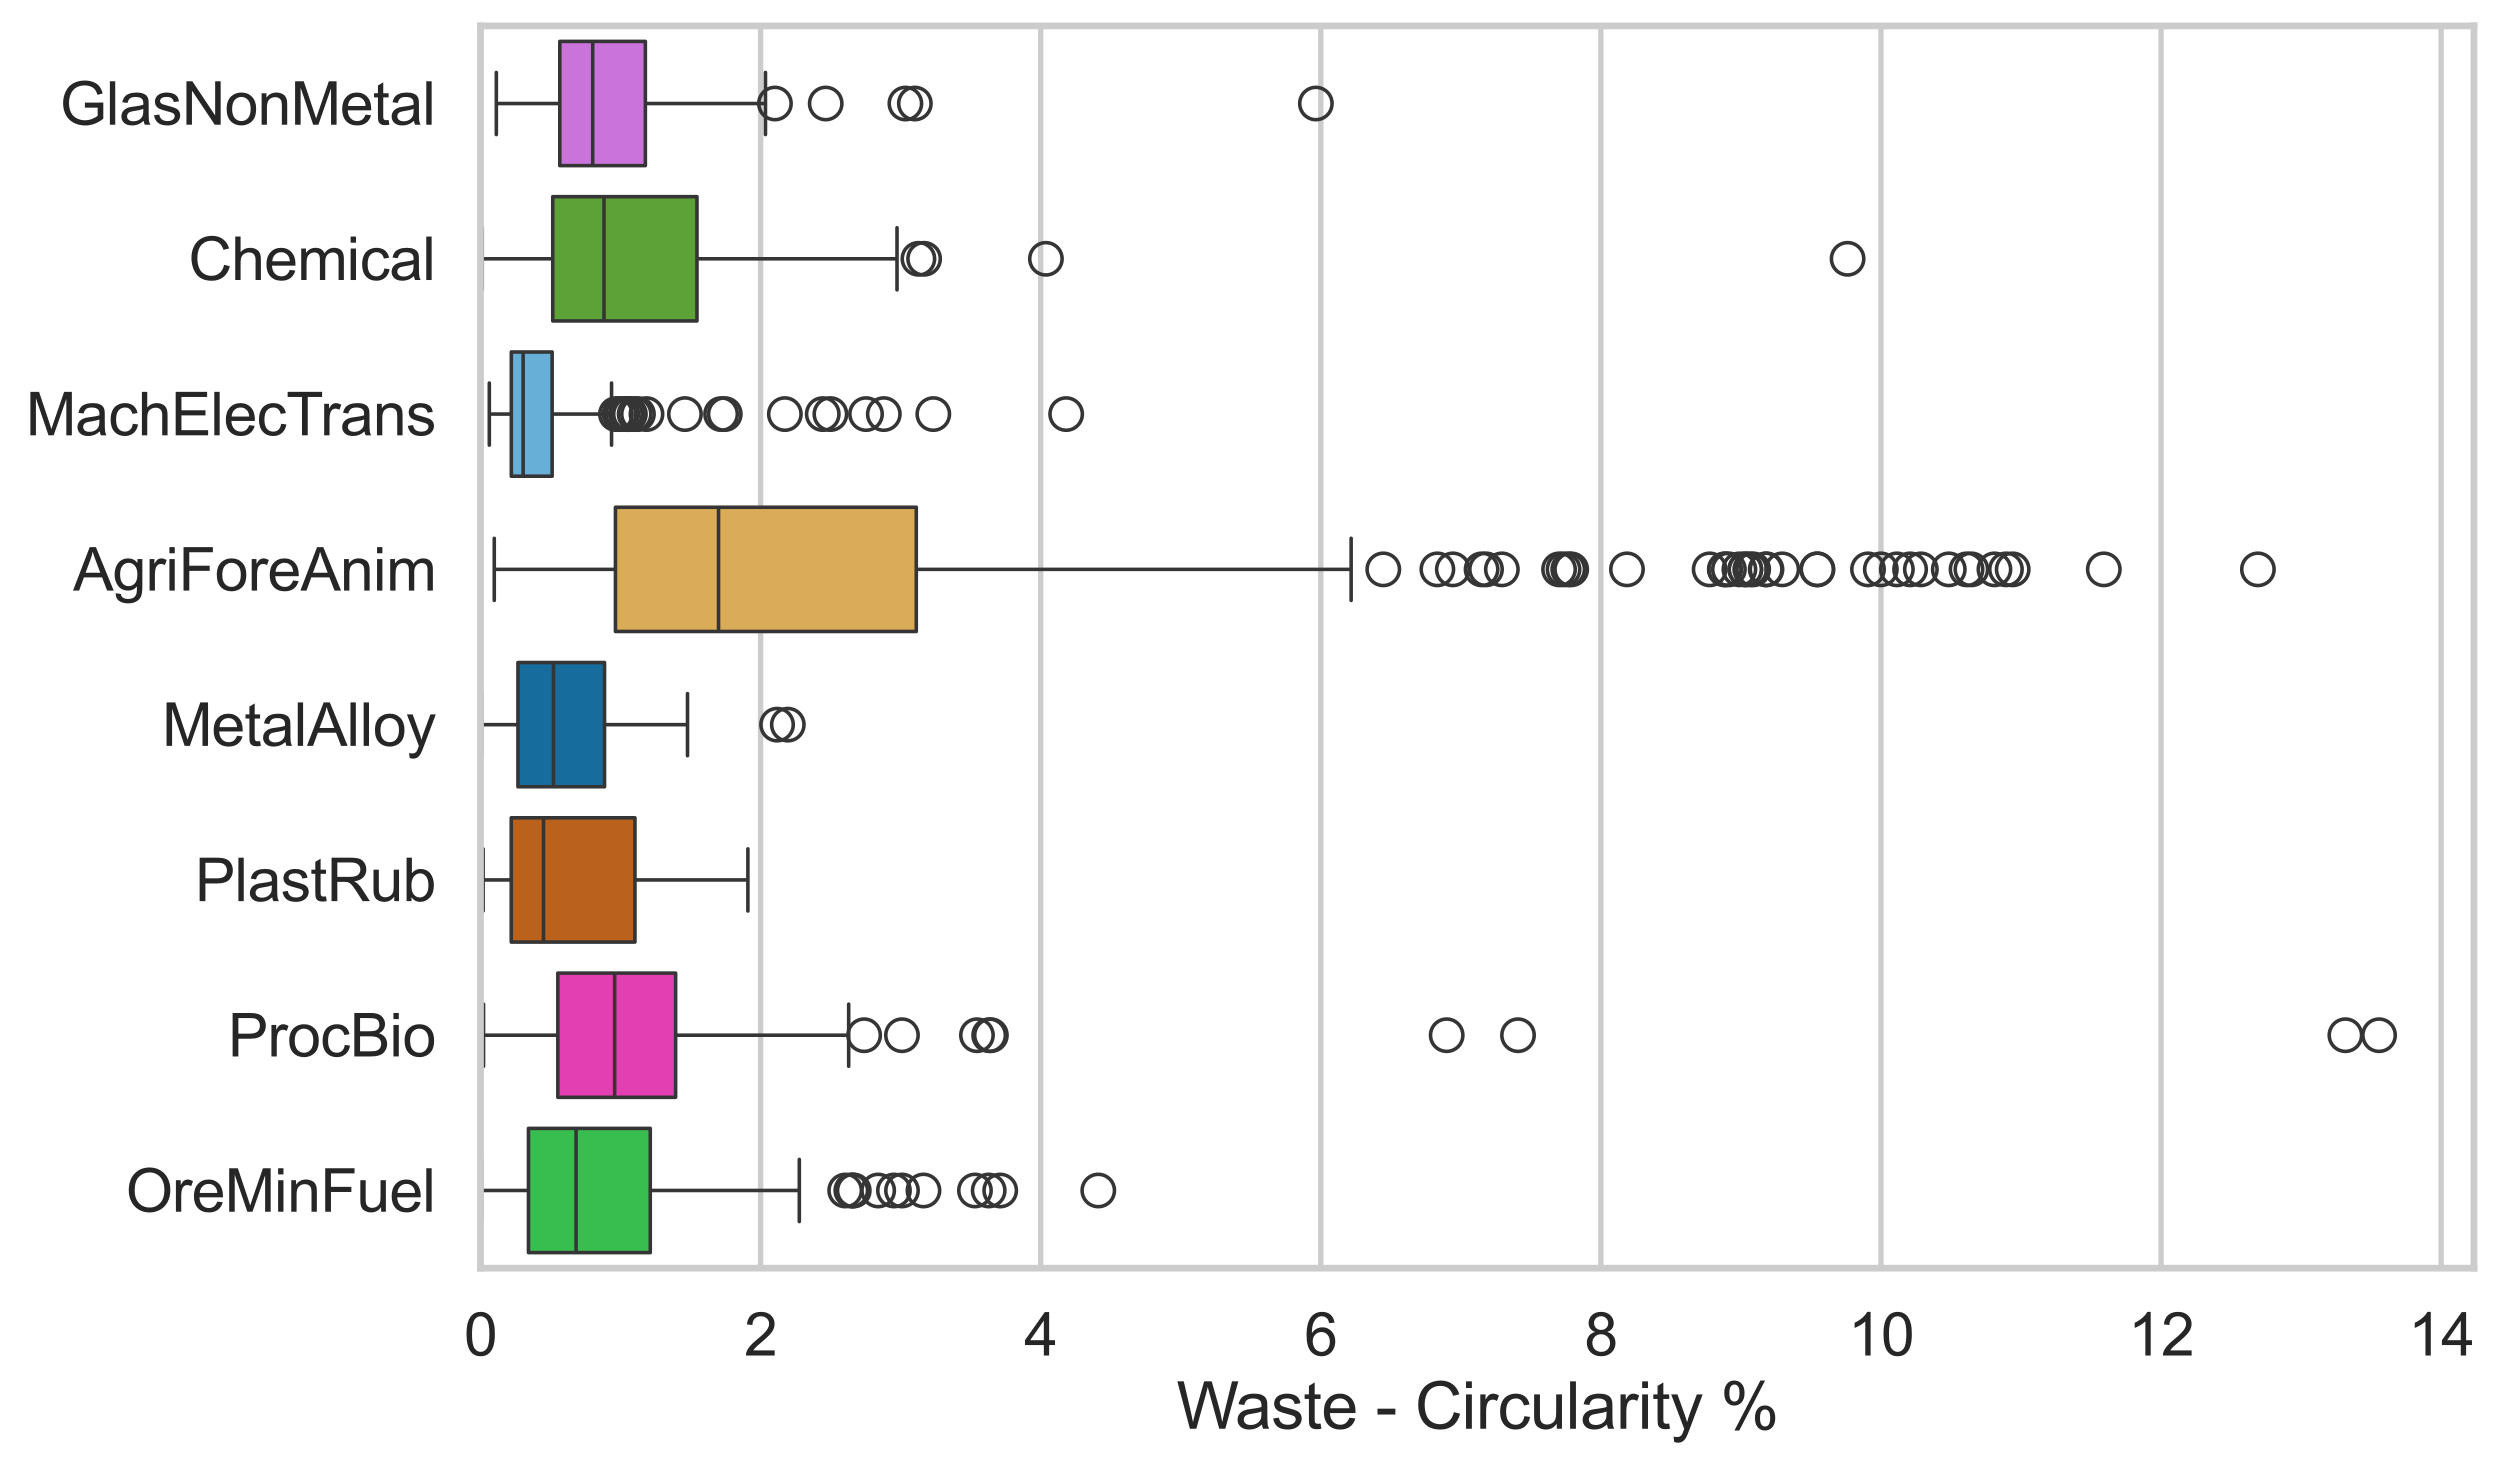 <?xml version="1.0" encoding="utf-8" standalone="no"?>
<!DOCTYPE svg PUBLIC "-//W3C//DTD SVG 1.1//EN"
  "http://www.w3.org/Graphics/SVG/1.1/DTD/svg11.dtd">
<svg xmlns:xlink="http://www.w3.org/1999/xlink" width="695.625pt" height="408.542pt" viewBox="0 0 695.625 408.542" xmlns="http://www.w3.org/2000/svg" version="1.1">
 <defs>
  <style type="text/css">*{stroke-linejoin: round; stroke-linecap: butt}</style>
 </defs>
 <g id="figure_1">
  <g id="patch_1">
   <path d="M 0 408.542 
L 695.625 408.542 
L 695.625 0 
L 0 0 
z
" style="fill: #ffffff"/>
  </g>
  <g id="axes_1">
   <g id="patch_2">
    <path d="M 133.697 352.86 
L 688.377 352.86 
L 688.377 7.2 
L 133.697 7.2 
z
" style="fill: #ffffff"/>
   </g>
   <g id="matplotlib.axis_1">
    <g id="xtick_1">
     <g id="line2d_1">
      <path d="M 133.697 352.86 
L 133.697 7.2 
" clip-path="url(#p5c2ab4daed)" style="fill: none; stroke: #cccccc; stroke-width: 1.5; stroke-linecap: round"/>
     </g>
     <g id="text_1">
      <!-- 0 -->
      <g style="fill: #262626" transform="translate(129.109 377.17) scale(0.165 -0.165)">
       <defs>
        <path id="ArialMT-30" d="M 266 2259 
Q 266 3072 433 3567 
Q 600 4063 929 4331 
Q 1259 4600 1759 4600 
Q 2128 4600 2406 4451 
Q 2684 4303 2865 4023 
Q 3047 3744 3150 3342 
Q 3253 2941 3253 2259 
Q 3253 1453 3087 958 
Q 2922 463 2592 192 
Q 2263 -78 1759 -78 
Q 1097 -78 719 397 
Q 266 969 266 2259 
z
M 844 2259 
Q 844 1131 1108 757 
Q 1372 384 1759 384 
Q 2147 384 2411 759 
Q 2675 1134 2675 2259 
Q 2675 3391 2411 3762 
Q 2147 4134 1753 4134 
Q 1366 4134 1134 3806 
Q 844 3388 844 2259 
z
" transform="scale(0.016)"/>
       </defs>
       <use xlink:href="#ArialMT-30"/>
      </g>
     </g>
    </g>
    <g id="xtick_2">
     <g id="line2d_2">
      <path d="M 211.633 352.86 
L 211.633 7.2 
" clip-path="url(#p5c2ab4daed)" style="fill: none; stroke: #cccccc; stroke-width: 1.5; stroke-linecap: round"/>
     </g>
     <g id="text_2">
      <!-- 2 -->
      <g style="fill: #262626" transform="translate(207.045 377.17) scale(0.165 -0.165)">
       <defs>
        <path id="ArialMT-32" d="M 3222 541 
L 3222 0 
L 194 0 
Q 188 203 259 391 
Q 375 700 629 1000 
Q 884 1300 1366 1694 
Q 2113 2306 2375 2664 
Q 2638 3022 2638 3341 
Q 2638 3675 2398 3904 
Q 2159 4134 1775 4134 
Q 1369 4134 1125 3890 
Q 881 3647 878 3216 
L 300 3275 
Q 359 3922 746 4261 
Q 1134 4600 1788 4600 
Q 2447 4600 2831 4234 
Q 3216 3869 3216 3328 
Q 3216 3053 3103 2787 
Q 2991 2522 2730 2228 
Q 2469 1934 1863 1422 
Q 1356 997 1212 845 
Q 1069 694 975 541 
L 3222 541 
z
" transform="scale(0.016)"/>
       </defs>
       <use xlink:href="#ArialMT-32"/>
      </g>
     </g>
    </g>
    <g id="xtick_3">
     <g id="line2d_3">
      <path d="M 289.569 352.86 
L 289.569 7.2 
" clip-path="url(#p5c2ab4daed)" style="fill: none; stroke: #cccccc; stroke-width: 1.5; stroke-linecap: round"/>
     </g>
     <g id="text_3">
      <!-- 4 -->
      <g style="fill: #262626" transform="translate(284.981 377.17) scale(0.165 -0.165)">
       <defs>
        <path id="ArialMT-34" d="M 2069 0 
L 2069 1097 
L 81 1097 
L 81 1613 
L 2172 4581 
L 2631 4581 
L 2631 1613 
L 3250 1613 
L 3250 1097 
L 2631 1097 
L 2631 0 
L 2069 0 
z
M 2069 1613 
L 2069 3678 
L 634 1613 
L 2069 1613 
z
" transform="scale(0.016)"/>
       </defs>
       <use xlink:href="#ArialMT-34"/>
      </g>
     </g>
    </g>
    <g id="xtick_4">
     <g id="line2d_4">
      <path d="M 367.505 352.86 
L 367.505 7.2 
" clip-path="url(#p5c2ab4daed)" style="fill: none; stroke: #cccccc; stroke-width: 1.5; stroke-linecap: round"/>
     </g>
     <g id="text_4">
      <!-- 6 -->
      <g style="fill: #262626" transform="translate(362.917 377.17) scale(0.165 -0.165)">
       <defs>
        <path id="ArialMT-36" d="M 3184 3459 
L 2625 3416 
Q 2550 3747 2413 3897 
Q 2184 4138 1850 4138 
Q 1581 4138 1378 3988 
Q 1113 3794 959 3422 
Q 806 3050 800 2363 
Q 1003 2672 1297 2822 
Q 1591 2972 1913 2972 
Q 2475 2972 2870 2558 
Q 3266 2144 3266 1488 
Q 3266 1056 3080 686 
Q 2894 316 2569 119 
Q 2244 -78 1831 -78 
Q 1128 -78 684 439 
Q 241 956 241 2144 
Q 241 3472 731 4075 
Q 1159 4600 1884 4600 
Q 2425 4600 2770 4297 
Q 3116 3994 3184 3459 
z
M 888 1484 
Q 888 1194 1011 928 
Q 1134 663 1356 523 
Q 1578 384 1822 384 
Q 2178 384 2434 671 
Q 2691 959 2691 1453 
Q 2691 1928 2437 2201 
Q 2184 2475 1800 2475 
Q 1419 2475 1153 2201 
Q 888 1928 888 1484 
z
" transform="scale(0.016)"/>
       </defs>
       <use xlink:href="#ArialMT-36"/>
      </g>
     </g>
    </g>
    <g id="xtick_5">
     <g id="line2d_5">
      <path d="M 445.441 352.86 
L 445.441 7.2 
" clip-path="url(#p5c2ab4daed)" style="fill: none; stroke: #cccccc; stroke-width: 1.5; stroke-linecap: round"/>
     </g>
     <g id="text_5">
      <!-- 8 -->
      <g style="fill: #262626" transform="translate(440.854 377.17) scale(0.165 -0.165)">
       <defs>
        <path id="ArialMT-38" d="M 1131 2484 
Q 781 2613 612 2850 
Q 444 3088 444 3419 
Q 444 3919 803 4259 
Q 1163 4600 1759 4600 
Q 2359 4600 2725 4251 
Q 3091 3903 3091 3403 
Q 3091 3084 2923 2848 
Q 2756 2613 2416 2484 
Q 2838 2347 3058 2040 
Q 3278 1734 3278 1309 
Q 3278 722 2862 322 
Q 2447 -78 1769 -78 
Q 1091 -78 675 323 
Q 259 725 259 1325 
Q 259 1772 486 2073 
Q 713 2375 1131 2484 
z
M 1019 3438 
Q 1019 3113 1228 2906 
Q 1438 2700 1772 2700 
Q 2097 2700 2305 2904 
Q 2513 3109 2513 3406 
Q 2513 3716 2298 3927 
Q 2084 4138 1766 4138 
Q 1444 4138 1231 3931 
Q 1019 3725 1019 3438 
z
M 838 1322 
Q 838 1081 952 856 
Q 1066 631 1291 507 
Q 1516 384 1775 384 
Q 2178 384 2440 643 
Q 2703 903 2703 1303 
Q 2703 1709 2433 1975 
Q 2163 2241 1756 2241 
Q 1359 2241 1098 1978 
Q 838 1716 838 1322 
z
" transform="scale(0.016)"/>
       </defs>
       <use xlink:href="#ArialMT-38"/>
      </g>
     </g>
    </g>
    <g id="xtick_6">
     <g id="line2d_6">
      <path d="M 523.377 352.86 
L 523.377 7.2 
" clip-path="url(#p5c2ab4daed)" style="fill: none; stroke: #cccccc; stroke-width: 1.5; stroke-linecap: round"/>
     </g>
     <g id="text_6">
      <!-- 10 -->
      <g style="fill: #262626" transform="translate(514.202 377.17) scale(0.165 -0.165)">
       <defs>
        <path id="ArialMT-31" d="M 2384 0 
L 1822 0 
L 1822 3584 
Q 1619 3391 1289 3197 
Q 959 3003 697 2906 
L 697 3450 
Q 1169 3672 1522 3987 
Q 1875 4303 2022 4600 
L 2384 4600 
L 2384 0 
z
" transform="scale(0.016)"/>
       </defs>
       <use xlink:href="#ArialMT-31"/>
       <use xlink:href="#ArialMT-30" transform="translate(55.615 0)"/>
      </g>
     </g>
    </g>
    <g id="xtick_7">
     <g id="line2d_7">
      <path d="M 601.313 352.86 
L 601.313 7.2 
" clip-path="url(#p5c2ab4daed)" style="fill: none; stroke: #cccccc; stroke-width: 1.5; stroke-linecap: round"/>
     </g>
     <g id="text_7">
      <!-- 12 -->
      <g style="fill: #262626" transform="translate(592.138 377.17) scale(0.165 -0.165)">
       <use xlink:href="#ArialMT-31"/>
       <use xlink:href="#ArialMT-32" transform="translate(55.615 0)"/>
      </g>
     </g>
    </g>
    <g id="xtick_8">
     <g id="line2d_8">
      <path d="M 679.25 352.86 
L 679.25 7.2 
" clip-path="url(#p5c2ab4daed)" style="fill: none; stroke: #cccccc; stroke-width: 1.5; stroke-linecap: round"/>
     </g>
     <g id="text_8">
      <!-- 14 -->
      <g style="fill: #262626" transform="translate(670.074 377.17) scale(0.165 -0.165)">
       <use xlink:href="#ArialMT-31"/>
       <use xlink:href="#ArialMT-34" transform="translate(55.615 0)"/>
      </g>
     </g>
    </g>
    <g id="text_9">
     <!-- Waste - Circularity % -->
     <g style="fill: #262626" transform="translate(327.366 397.553) scale(0.18 -0.18)">
      <defs>
       <path id="ArialMT-57" d="M 1294 0 
L 78 4581 
L 700 4581 
L 1397 1578 
Q 1509 1106 1591 641 
Q 1766 1375 1797 1488 
L 2669 4581 
L 3400 4581 
L 4056 2263 
Q 4303 1400 4413 641 
Q 4500 1075 4641 1638 
L 5359 4581 
L 5969 4581 
L 4713 0 
L 4128 0 
L 3163 3491 
Q 3041 3928 3019 4028 
Q 2947 3713 2884 3491 
L 1913 0 
L 1294 0 
z
" transform="scale(0.016)"/>
       <path id="ArialMT-61" d="M 2588 409 
Q 2275 144 1986 34 
Q 1697 -75 1366 -75 
Q 819 -75 525 192 
Q 231 459 231 875 
Q 231 1119 342 1320 
Q 453 1522 633 1644 
Q 813 1766 1038 1828 
Q 1203 1872 1538 1913 
Q 2219 1994 2541 2106 
Q 2544 2222 2544 2253 
Q 2544 2597 2384 2738 
Q 2169 2928 1744 2928 
Q 1347 2928 1158 2789 
Q 969 2650 878 2297 
L 328 2372 
Q 403 2725 575 2942 
Q 747 3159 1072 3276 
Q 1397 3394 1825 3394 
Q 2250 3394 2515 3294 
Q 2781 3194 2906 3042 
Q 3031 2891 3081 2659 
Q 3109 2516 3109 2141 
L 3109 1391 
Q 3109 606 3145 398 
Q 3181 191 3288 0 
L 2700 0 
Q 2613 175 2588 409 
z
M 2541 1666 
Q 2234 1541 1622 1453 
Q 1275 1403 1131 1340 
Q 988 1278 909 1158 
Q 831 1038 831 891 
Q 831 666 1001 516 
Q 1172 366 1500 366 
Q 1825 366 2078 508 
Q 2331 650 2450 897 
Q 2541 1088 2541 1459 
L 2541 1666 
z
" transform="scale(0.016)"/>
       <path id="ArialMT-73" d="M 197 991 
L 753 1078 
Q 800 744 1014 566 
Q 1228 388 1613 388 
Q 2000 388 2187 545 
Q 2375 703 2375 916 
Q 2375 1106 2209 1216 
Q 2094 1291 1634 1406 
Q 1016 1563 777 1677 
Q 538 1791 414 1992 
Q 291 2194 291 2438 
Q 291 2659 392 2848 
Q 494 3038 669 3163 
Q 800 3259 1026 3326 
Q 1253 3394 1513 3394 
Q 1903 3394 2198 3281 
Q 2494 3169 2634 2976 
Q 2775 2784 2828 2463 
L 2278 2388 
Q 2241 2644 2061 2787 
Q 1881 2931 1553 2931 
Q 1166 2931 1000 2803 
Q 834 2675 834 2503 
Q 834 2394 903 2306 
Q 972 2216 1119 2156 
Q 1203 2125 1616 2013 
Q 2213 1853 2448 1751 
Q 2684 1650 2818 1456 
Q 2953 1263 2953 975 
Q 2953 694 2789 445 
Q 2625 197 2315 61 
Q 2006 -75 1616 -75 
Q 969 -75 630 194 
Q 291 463 197 991 
z
" transform="scale(0.016)"/>
       <path id="ArialMT-74" d="M 1650 503 
L 1731 6 
Q 1494 -44 1306 -44 
Q 1000 -44 831 53 
Q 663 150 594 308 
Q 525 466 525 972 
L 525 2881 
L 113 2881 
L 113 3319 
L 525 3319 
L 525 4141 
L 1084 4478 
L 1084 3319 
L 1650 3319 
L 1650 2881 
L 1084 2881 
L 1084 941 
Q 1084 700 1114 631 
Q 1144 563 1211 522 
Q 1278 481 1403 481 
Q 1497 481 1650 503 
z
" transform="scale(0.016)"/>
       <path id="ArialMT-65" d="M 2694 1069 
L 3275 997 
Q 3138 488 2766 206 
Q 2394 -75 1816 -75 
Q 1088 -75 661 373 
Q 234 822 234 1631 
Q 234 2469 665 2931 
Q 1097 3394 1784 3394 
Q 2450 3394 2872 2941 
Q 3294 2488 3294 1666 
Q 3294 1616 3291 1516 
L 816 1516 
Q 847 969 1125 678 
Q 1403 388 1819 388 
Q 2128 388 2347 550 
Q 2566 713 2694 1069 
z
M 847 1978 
L 2700 1978 
Q 2663 2397 2488 2606 
Q 2219 2931 1791 2931 
Q 1403 2931 1139 2672 
Q 875 2413 847 1978 
z
" transform="scale(0.016)"/>
       <path id="ArialMT-20" transform="scale(0.016)"/>
       <path id="ArialMT-2d" d="M 203 1375 
L 203 1941 
L 1931 1941 
L 1931 1375 
L 203 1375 
z
" transform="scale(0.016)"/>
       <path id="ArialMT-43" d="M 3763 1606 
L 4369 1453 
Q 4178 706 3683 314 
Q 3188 -78 2472 -78 
Q 1731 -78 1267 223 
Q 803 525 561 1097 
Q 319 1669 319 2325 
Q 319 3041 592 3573 
Q 866 4106 1370 4382 
Q 1875 4659 2481 4659 
Q 3169 4659 3637 4309 
Q 4106 3959 4291 3325 
L 3694 3184 
Q 3534 3684 3231 3912 
Q 2928 4141 2469 4141 
Q 1941 4141 1586 3887 
Q 1231 3634 1087 3207 
Q 944 2781 944 2328 
Q 944 1744 1114 1308 
Q 1284 872 1643 656 
Q 2003 441 2422 441 
Q 2931 441 3284 734 
Q 3638 1028 3763 1606 
z
" transform="scale(0.016)"/>
       <path id="ArialMT-69" d="M 425 3934 
L 425 4581 
L 988 4581 
L 988 3934 
L 425 3934 
z
M 425 0 
L 425 3319 
L 988 3319 
L 988 0 
L 425 0 
z
" transform="scale(0.016)"/>
       <path id="ArialMT-72" d="M 416 0 
L 416 3319 
L 922 3319 
L 922 2816 
Q 1116 3169 1280 3281 
Q 1444 3394 1641 3394 
Q 1925 3394 2219 3213 
L 2025 2691 
Q 1819 2813 1613 2813 
Q 1428 2813 1281 2702 
Q 1134 2591 1072 2394 
Q 978 2094 978 1738 
L 978 0 
L 416 0 
z
" transform="scale(0.016)"/>
       <path id="ArialMT-63" d="M 2588 1216 
L 3141 1144 
Q 3050 572 2676 248 
Q 2303 -75 1759 -75 
Q 1078 -75 664 370 
Q 250 816 250 1647 
Q 250 2184 428 2587 
Q 606 2991 970 3192 
Q 1334 3394 1763 3394 
Q 2303 3394 2647 3120 
Q 2991 2847 3088 2344 
L 2541 2259 
Q 2463 2594 2264 2762 
Q 2066 2931 1784 2931 
Q 1359 2931 1093 2626 
Q 828 2322 828 1663 
Q 828 994 1084 691 
Q 1341 388 1753 388 
Q 2084 388 2306 591 
Q 2528 794 2588 1216 
z
" transform="scale(0.016)"/>
       <path id="ArialMT-75" d="M 2597 0 
L 2597 488 
Q 2209 -75 1544 -75 
Q 1250 -75 995 37 
Q 741 150 617 320 
Q 494 491 444 738 
Q 409 903 409 1263 
L 409 3319 
L 972 3319 
L 972 1478 
Q 972 1038 1006 884 
Q 1059 663 1231 536 
Q 1403 409 1656 409 
Q 1909 409 2131 539 
Q 2353 669 2445 892 
Q 2538 1116 2538 1541 
L 2538 3319 
L 3100 3319 
L 3100 0 
L 2597 0 
z
" transform="scale(0.016)"/>
       <path id="ArialMT-6c" d="M 409 0 
L 409 4581 
L 972 4581 
L 972 0 
L 409 0 
z
" transform="scale(0.016)"/>
       <path id="ArialMT-79" d="M 397 -1278 
L 334 -750 
Q 519 -800 656 -800 
Q 844 -800 956 -737 
Q 1069 -675 1141 -563 
Q 1194 -478 1313 -144 
Q 1328 -97 1363 -6 
L 103 3319 
L 709 3319 
L 1400 1397 
Q 1534 1031 1641 628 
Q 1738 1016 1872 1384 
L 2581 3319 
L 3144 3319 
L 1881 -56 
Q 1678 -603 1566 -809 
Q 1416 -1088 1222 -1217 
Q 1028 -1347 759 -1347 
Q 597 -1347 397 -1278 
z
" transform="scale(0.016)"/>
       <path id="ArialMT-25" d="M 372 3481 
Q 372 3972 619 4315 
Q 866 4659 1334 4659 
Q 1766 4659 2048 4351 
Q 2331 4044 2331 3447 
Q 2331 2866 2045 2552 
Q 1759 2238 1341 2238 
Q 925 2238 648 2547 
Q 372 2856 372 3481 
z
M 1350 4272 
Q 1141 4272 1002 4090 
Q 863 3909 863 3425 
Q 863 2984 1003 2804 
Q 1144 2625 1350 2625 
Q 1563 2625 1702 2806 
Q 1841 2988 1841 3469 
Q 1841 3913 1700 4092 
Q 1559 4272 1350 4272 
z
M 1353 -169 
L 3859 4659 
L 4316 4659 
L 1819 -169 
L 1353 -169 
z
M 3334 1075 
Q 3334 1569 3581 1911 
Q 3828 2253 4300 2253 
Q 4731 2253 5014 1945 
Q 5297 1638 5297 1041 
Q 5297 459 5011 145 
Q 4725 -169 4303 -169 
Q 3888 -169 3611 142 
Q 3334 453 3334 1075 
z
M 4316 1866 
Q 4103 1866 3964 1684 
Q 3825 1503 3825 1019 
Q 3825 581 3965 400 
Q 4106 219 4313 219 
Q 4528 219 4667 400 
Q 4806 581 4806 1063 
Q 4806 1506 4665 1686 
Q 4525 1866 4316 1866 
z
" transform="scale(0.016)"/>
      </defs>
      <use xlink:href="#ArialMT-57"/>
      <use xlink:href="#ArialMT-61" transform="translate(90.635 0)"/>
      <use xlink:href="#ArialMT-73" transform="translate(146.25 0)"/>
      <use xlink:href="#ArialMT-74" transform="translate(196.25 0)"/>
      <use xlink:href="#ArialMT-65" transform="translate(224.033 0)"/>
      <use xlink:href="#ArialMT-20" transform="translate(279.648 0)"/>
      <use xlink:href="#ArialMT-2d" transform="translate(307.432 0)"/>
      <use xlink:href="#ArialMT-20" transform="translate(340.732 0)"/>
      <use xlink:href="#ArialMT-43" transform="translate(368.516 0)"/>
      <use xlink:href="#ArialMT-69" transform="translate(440.732 0)"/>
      <use xlink:href="#ArialMT-72" transform="translate(462.949 0)"/>
      <use xlink:href="#ArialMT-63" transform="translate(496.25 0)"/>
      <use xlink:href="#ArialMT-75" transform="translate(546.25 0)"/>
      <use xlink:href="#ArialMT-6c" transform="translate(601.865 0)"/>
      <use xlink:href="#ArialMT-61" transform="translate(624.082 0)"/>
      <use xlink:href="#ArialMT-72" transform="translate(679.697 0)"/>
      <use xlink:href="#ArialMT-69" transform="translate(712.998 0)"/>
      <use xlink:href="#ArialMT-74" transform="translate(735.215 0)"/>
      <use xlink:href="#ArialMT-79" transform="translate(762.998 0)"/>
      <use xlink:href="#ArialMT-20" transform="translate(812.998 0)"/>
      <use xlink:href="#ArialMT-25" transform="translate(840.781 0)"/>
     </g>
    </g>
   </g>
   <g id="matplotlib.axis_2">
    <g id="ytick_1">
     <g id="text_10">
      <!-- GlasNonMetal -->
      <g style="fill: #262626" transform="translate(16.659 34.709) scale(0.165 -0.165)">
       <defs>
        <path id="ArialMT-47" d="M 2638 1797 
L 2638 2334 
L 4578 2338 
L 4578 638 
Q 4131 281 3656 101 
Q 3181 -78 2681 -78 
Q 2006 -78 1454 211 
Q 903 500 622 1047 
Q 341 1594 341 2269 
Q 341 2938 620 3517 
Q 900 4097 1425 4378 
Q 1950 4659 2634 4659 
Q 3131 4659 3532 4498 
Q 3934 4338 4162 4050 
Q 4391 3763 4509 3300 
L 3963 3150 
Q 3859 3500 3706 3700 
Q 3553 3900 3268 4020 
Q 2984 4141 2638 4141 
Q 2222 4141 1919 4014 
Q 1616 3888 1430 3681 
Q 1244 3475 1141 3228 
Q 966 2803 966 2306 
Q 966 1694 1177 1281 
Q 1388 869 1791 669 
Q 2194 469 2647 469 
Q 3041 469 3416 620 
Q 3791 772 3984 944 
L 3984 1797 
L 2638 1797 
z
" transform="scale(0.016)"/>
        <path id="ArialMT-4e" d="M 488 0 
L 488 4581 
L 1109 4581 
L 3516 984 
L 3516 4581 
L 4097 4581 
L 4097 0 
L 3475 0 
L 1069 3600 
L 1069 0 
L 488 0 
z
" transform="scale(0.016)"/>
        <path id="ArialMT-6f" d="M 213 1659 
Q 213 2581 725 3025 
Q 1153 3394 1769 3394 
Q 2453 3394 2887 2945 
Q 3322 2497 3322 1706 
Q 3322 1066 3130 698 
Q 2938 331 2570 128 
Q 2203 -75 1769 -75 
Q 1072 -75 642 372 
Q 213 819 213 1659 
z
M 791 1659 
Q 791 1022 1069 705 
Q 1347 388 1769 388 
Q 2188 388 2466 706 
Q 2744 1025 2744 1678 
Q 2744 2294 2464 2611 
Q 2184 2928 1769 2928 
Q 1347 2928 1069 2612 
Q 791 2297 791 1659 
z
" transform="scale(0.016)"/>
        <path id="ArialMT-6e" d="M 422 0 
L 422 3319 
L 928 3319 
L 928 2847 
Q 1294 3394 1984 3394 
Q 2284 3394 2536 3286 
Q 2788 3178 2913 3003 
Q 3038 2828 3088 2588 
Q 3119 2431 3119 2041 
L 3119 0 
L 2556 0 
L 2556 2019 
Q 2556 2363 2490 2533 
Q 2425 2703 2258 2804 
Q 2091 2906 1866 2906 
Q 1506 2906 1245 2678 
Q 984 2450 984 1813 
L 984 0 
L 422 0 
z
" transform="scale(0.016)"/>
        <path id="ArialMT-4d" d="M 475 0 
L 475 4581 
L 1388 4581 
L 2472 1338 
Q 2622 884 2691 659 
Q 2769 909 2934 1394 
L 4031 4581 
L 4847 4581 
L 4847 0 
L 4263 0 
L 4263 3834 
L 2931 0 
L 2384 0 
L 1059 3900 
L 1059 0 
L 475 0 
z
" transform="scale(0.016)"/>
       </defs>
       <use xlink:href="#ArialMT-47"/>
       <use xlink:href="#ArialMT-6c" transform="translate(77.783 0)"/>
       <use xlink:href="#ArialMT-61" transform="translate(100 0)"/>
       <use xlink:href="#ArialMT-73" transform="translate(155.615 0)"/>
       <use xlink:href="#ArialMT-4e" transform="translate(205.615 0)"/>
       <use xlink:href="#ArialMT-6f" transform="translate(277.832 0)"/>
       <use xlink:href="#ArialMT-6e" transform="translate(333.447 0)"/>
       <use xlink:href="#ArialMT-4d" transform="translate(389.062 0)"/>
       <use xlink:href="#ArialMT-65" transform="translate(472.363 0)"/>
       <use xlink:href="#ArialMT-74" transform="translate(527.979 0)"/>
       <use xlink:href="#ArialMT-61" transform="translate(555.762 0)"/>
       <use xlink:href="#ArialMT-6c" transform="translate(611.377 0)"/>
      </g>
     </g>
    </g>
    <g id="ytick_2">
     <g id="text_11">
      <!-- Chemical -->
      <g style="fill: #262626" transform="translate(52.428 77.916) scale(0.165 -0.165)">
       <defs>
        <path id="ArialMT-68" d="M 422 0 
L 422 4581 
L 984 4581 
L 984 2938 
Q 1378 3394 1978 3394 
Q 2347 3394 2619 3248 
Q 2891 3103 3008 2847 
Q 3125 2591 3125 2103 
L 3125 0 
L 2563 0 
L 2563 2103 
Q 2563 2525 2380 2717 
Q 2197 2909 1863 2909 
Q 1613 2909 1392 2779 
Q 1172 2650 1078 2428 
Q 984 2206 984 1816 
L 984 0 
L 422 0 
z
" transform="scale(0.016)"/>
        <path id="ArialMT-6d" d="M 422 0 
L 422 3319 
L 925 3319 
L 925 2853 
Q 1081 3097 1340 3245 
Q 1600 3394 1931 3394 
Q 2300 3394 2536 3241 
Q 2772 3088 2869 2813 
Q 3263 3394 3894 3394 
Q 4388 3394 4653 3120 
Q 4919 2847 4919 2278 
L 4919 0 
L 4359 0 
L 4359 2091 
Q 4359 2428 4304 2576 
Q 4250 2725 4106 2815 
Q 3963 2906 3769 2906 
Q 3419 2906 3187 2673 
Q 2956 2441 2956 1928 
L 2956 0 
L 2394 0 
L 2394 2156 
Q 2394 2531 2256 2718 
Q 2119 2906 1806 2906 
Q 1569 2906 1367 2781 
Q 1166 2656 1075 2415 
Q 984 2175 984 1722 
L 984 0 
L 422 0 
z
" transform="scale(0.016)"/>
       </defs>
       <use xlink:href="#ArialMT-43"/>
       <use xlink:href="#ArialMT-68" transform="translate(72.217 0)"/>
       <use xlink:href="#ArialMT-65" transform="translate(127.832 0)"/>
       <use xlink:href="#ArialMT-6d" transform="translate(183.447 0)"/>
       <use xlink:href="#ArialMT-69" transform="translate(266.748 0)"/>
       <use xlink:href="#ArialMT-63" transform="translate(288.965 0)"/>
       <use xlink:href="#ArialMT-61" transform="translate(338.965 0)"/>
       <use xlink:href="#ArialMT-6c" transform="translate(394.58 0)"/>
      </g>
     </g>
    </g>
    <g id="ytick_3">
     <g id="text_12">
      <!-- MachElecTrans -->
      <g style="fill: #262626" transform="translate(7.2 121.124) scale(0.165 -0.165)">
       <defs>
        <path id="ArialMT-45" d="M 506 0 
L 506 4581 
L 3819 4581 
L 3819 4041 
L 1113 4041 
L 1113 2638 
L 3647 2638 
L 3647 2100 
L 1113 2100 
L 1113 541 
L 3925 541 
L 3925 0 
L 506 0 
z
" transform="scale(0.016)"/>
        <path id="ArialMT-54" d="M 1659 0 
L 1659 4041 
L 150 4041 
L 150 4581 
L 3781 4581 
L 3781 4041 
L 2266 4041 
L 2266 0 
L 1659 0 
z
" transform="scale(0.016)"/>
       </defs>
       <use xlink:href="#ArialMT-4d"/>
       <use xlink:href="#ArialMT-61" transform="translate(83.301 0)"/>
       <use xlink:href="#ArialMT-63" transform="translate(138.916 0)"/>
       <use xlink:href="#ArialMT-68" transform="translate(188.916 0)"/>
       <use xlink:href="#ArialMT-45" transform="translate(244.531 0)"/>
       <use xlink:href="#ArialMT-6c" transform="translate(311.23 0)"/>
       <use xlink:href="#ArialMT-65" transform="translate(333.447 0)"/>
       <use xlink:href="#ArialMT-63" transform="translate(389.062 0)"/>
       <use xlink:href="#ArialMT-54" transform="translate(439.062 0)"/>
       <use xlink:href="#ArialMT-72" transform="translate(496.396 0)"/>
       <use xlink:href="#ArialMT-61" transform="translate(529.697 0)"/>
       <use xlink:href="#ArialMT-6e" transform="translate(585.312 0)"/>
       <use xlink:href="#ArialMT-73" transform="translate(640.928 0)"/>
      </g>
     </g>
    </g>
    <g id="ytick_4">
     <g id="text_13">
      <!-- AgriForeAnim -->
      <g style="fill: #262626" transform="translate(20.341 164.331) scale(0.165 -0.165)">
       <defs>
        <path id="ArialMT-41" d="M -9 0 
L 1750 4581 
L 2403 4581 
L 4278 0 
L 3588 0 
L 3053 1388 
L 1138 1388 
L 634 0 
L -9 0 
z
M 1313 1881 
L 2866 1881 
L 2388 3150 
Q 2169 3728 2063 4100 
Q 1975 3659 1816 3225 
L 1313 1881 
z
" transform="scale(0.016)"/>
        <path id="ArialMT-67" d="M 319 -275 
L 866 -356 
Q 900 -609 1056 -725 
Q 1266 -881 1628 -881 
Q 2019 -881 2231 -725 
Q 2444 -569 2519 -288 
Q 2563 -116 2559 434 
Q 2191 0 1641 0 
Q 956 0 581 494 
Q 206 988 206 1678 
Q 206 2153 378 2554 
Q 550 2956 876 3175 
Q 1203 3394 1644 3394 
Q 2231 3394 2613 2919 
L 2613 3319 
L 3131 3319 
L 3131 450 
Q 3131 -325 2973 -648 
Q 2816 -972 2473 -1159 
Q 2131 -1347 1631 -1347 
Q 1038 -1347 672 -1080 
Q 306 -813 319 -275 
z
M 784 1719 
Q 784 1066 1043 766 
Q 1303 466 1694 466 
Q 2081 466 2343 764 
Q 2606 1063 2606 1700 
Q 2606 2309 2336 2618 
Q 2066 2928 1684 2928 
Q 1309 2928 1046 2623 
Q 784 2319 784 1719 
z
" transform="scale(0.016)"/>
        <path id="ArialMT-46" d="M 525 0 
L 525 4581 
L 3616 4581 
L 3616 4041 
L 1131 4041 
L 1131 2622 
L 3281 2622 
L 3281 2081 
L 1131 2081 
L 1131 0 
L 525 0 
z
" transform="scale(0.016)"/>
       </defs>
       <use xlink:href="#ArialMT-41"/>
       <use xlink:href="#ArialMT-67" transform="translate(66.699 0)"/>
       <use xlink:href="#ArialMT-72" transform="translate(122.314 0)"/>
       <use xlink:href="#ArialMT-69" transform="translate(155.615 0)"/>
       <use xlink:href="#ArialMT-46" transform="translate(177.832 0)"/>
       <use xlink:href="#ArialMT-6f" transform="translate(238.916 0)"/>
       <use xlink:href="#ArialMT-72" transform="translate(294.531 0)"/>
       <use xlink:href="#ArialMT-65" transform="translate(327.832 0)"/>
       <use xlink:href="#ArialMT-41" transform="translate(383.447 0)"/>
       <use xlink:href="#ArialMT-6e" transform="translate(450.146 0)"/>
       <use xlink:href="#ArialMT-69" transform="translate(505.762 0)"/>
       <use xlink:href="#ArialMT-6d" transform="translate(527.979 0)"/>
      </g>
     </g>
    </g>
    <g id="ytick_5">
     <g id="text_14">
      <!-- MetalAlloy -->
      <g style="fill: #262626" transform="translate(45.088 207.539) scale(0.165 -0.165)">
       <use xlink:href="#ArialMT-4d"/>
       <use xlink:href="#ArialMT-65" transform="translate(83.301 0)"/>
       <use xlink:href="#ArialMT-74" transform="translate(138.916 0)"/>
       <use xlink:href="#ArialMT-61" transform="translate(166.699 0)"/>
       <use xlink:href="#ArialMT-6c" transform="translate(222.314 0)"/>
       <use xlink:href="#ArialMT-41" transform="translate(244.531 0)"/>
       <use xlink:href="#ArialMT-6c" transform="translate(311.23 0)"/>
       <use xlink:href="#ArialMT-6c" transform="translate(333.447 0)"/>
       <use xlink:href="#ArialMT-6f" transform="translate(355.664 0)"/>
       <use xlink:href="#ArialMT-79" transform="translate(411.279 0)"/>
      </g>
     </g>
    </g>
    <g id="ytick_6">
     <g id="text_15">
      <!-- PlastRub -->
      <g style="fill: #262626" transform="translate(54.248 250.746) scale(0.165 -0.165)">
       <defs>
        <path id="ArialMT-50" d="M 494 0 
L 494 4581 
L 2222 4581 
Q 2678 4581 2919 4538 
Q 3256 4481 3484 4323 
Q 3713 4166 3852 3881 
Q 3991 3597 3991 3256 
Q 3991 2672 3619 2267 
Q 3247 1863 2275 1863 
L 1100 1863 
L 1100 0 
L 494 0 
z
M 1100 2403 
L 2284 2403 
Q 2872 2403 3119 2622 
Q 3366 2841 3366 3238 
Q 3366 3525 3220 3729 
Q 3075 3934 2838 4000 
Q 2684 4041 2272 4041 
L 1100 4041 
L 1100 2403 
z
" transform="scale(0.016)"/>
        <path id="ArialMT-52" d="M 503 0 
L 503 4581 
L 2534 4581 
Q 3147 4581 3465 4457 
Q 3784 4334 3975 4021 
Q 4166 3709 4166 3331 
Q 4166 2844 3850 2509 
Q 3534 2175 2875 2084 
Q 3116 1969 3241 1856 
Q 3506 1613 3744 1247 
L 4541 0 
L 3778 0 
L 3172 953 
Q 2906 1366 2734 1584 
Q 2563 1803 2427 1890 
Q 2291 1978 2150 2013 
Q 2047 2034 1813 2034 
L 1109 2034 
L 1109 0 
L 503 0 
z
M 1109 2559 
L 2413 2559 
Q 2828 2559 3062 2645 
Q 3297 2731 3419 2920 
Q 3541 3109 3541 3331 
Q 3541 3656 3305 3865 
Q 3069 4075 2559 4075 
L 1109 4075 
L 1109 2559 
z
" transform="scale(0.016)"/>
        <path id="ArialMT-62" d="M 941 0 
L 419 0 
L 419 4581 
L 981 4581 
L 981 2947 
Q 1338 3394 1891 3394 
Q 2197 3394 2470 3270 
Q 2744 3147 2920 2923 
Q 3097 2700 3197 2384 
Q 3297 2069 3297 1709 
Q 3297 856 2875 390 
Q 2453 -75 1863 -75 
Q 1275 -75 941 416 
L 941 0 
z
M 934 1684 
Q 934 1088 1097 822 
Q 1363 388 1816 388 
Q 2184 388 2453 708 
Q 2722 1028 2722 1663 
Q 2722 2313 2464 2622 
Q 2206 2931 1841 2931 
Q 1472 2931 1203 2611 
Q 934 2291 934 1684 
z
" transform="scale(0.016)"/>
       </defs>
       <use xlink:href="#ArialMT-50"/>
       <use xlink:href="#ArialMT-6c" transform="translate(66.699 0)"/>
       <use xlink:href="#ArialMT-61" transform="translate(88.916 0)"/>
       <use xlink:href="#ArialMT-73" transform="translate(144.531 0)"/>
       <use xlink:href="#ArialMT-74" transform="translate(194.531 0)"/>
       <use xlink:href="#ArialMT-52" transform="translate(222.314 0)"/>
       <use xlink:href="#ArialMT-75" transform="translate(294.531 0)"/>
       <use xlink:href="#ArialMT-62" transform="translate(350.146 0)"/>
      </g>
     </g>
    </g>
    <g id="ytick_7">
     <g id="text_16">
      <!-- ProcBio -->
      <g style="fill: #262626" transform="translate(63.424 293.954) scale(0.165 -0.165)">
       <defs>
        <path id="ArialMT-42" d="M 469 0 
L 469 4581 
L 2188 4581 
Q 2713 4581 3030 4442 
Q 3347 4303 3526 4014 
Q 3706 3725 3706 3409 
Q 3706 3116 3547 2856 
Q 3388 2597 3066 2438 
Q 3481 2316 3704 2022 
Q 3928 1728 3928 1328 
Q 3928 1006 3792 729 
Q 3656 453 3456 303 
Q 3256 153 2954 76 
Q 2653 0 2216 0 
L 469 0 
z
M 1075 2656 
L 2066 2656 
Q 2469 2656 2644 2709 
Q 2875 2778 2992 2937 
Q 3109 3097 3109 3338 
Q 3109 3566 3000 3739 
Q 2891 3913 2687 3977 
Q 2484 4041 1991 4041 
L 1075 4041 
L 1075 2656 
z
M 1075 541 
L 2216 541 
Q 2509 541 2628 563 
Q 2838 600 2978 687 
Q 3119 775 3209 942 
Q 3300 1109 3300 1328 
Q 3300 1584 3169 1773 
Q 3038 1963 2805 2039 
Q 2572 2116 2134 2116 
L 1075 2116 
L 1075 541 
z
" transform="scale(0.016)"/>
       </defs>
       <use xlink:href="#ArialMT-50"/>
       <use xlink:href="#ArialMT-72" transform="translate(66.699 0)"/>
       <use xlink:href="#ArialMT-6f" transform="translate(100 0)"/>
       <use xlink:href="#ArialMT-63" transform="translate(155.615 0)"/>
       <use xlink:href="#ArialMT-42" transform="translate(205.615 0)"/>
       <use xlink:href="#ArialMT-69" transform="translate(272.314 0)"/>
       <use xlink:href="#ArialMT-6f" transform="translate(294.531 0)"/>
      </g>
     </g>
    </g>
    <g id="ytick_8">
     <g id="text_17">
      <!-- OreMinFuel -->
      <g style="fill: #262626" transform="translate(35.013 337.161) scale(0.165 -0.165)">
       <defs>
        <path id="ArialMT-4f" d="M 309 2231 
Q 309 3372 921 4017 
Q 1534 4663 2503 4663 
Q 3138 4663 3647 4359 
Q 4156 4056 4423 3514 
Q 4691 2972 4691 2284 
Q 4691 1588 4409 1038 
Q 4128 488 3612 205 
Q 3097 -78 2500 -78 
Q 1853 -78 1343 234 
Q 834 547 571 1087 
Q 309 1628 309 2231 
z
M 934 2222 
Q 934 1394 1379 917 
Q 1825 441 2497 441 
Q 3181 441 3623 922 
Q 4066 1403 4066 2288 
Q 4066 2847 3877 3264 
Q 3688 3681 3323 3911 
Q 2959 4141 2506 4141 
Q 1863 4141 1398 3698 
Q 934 3256 934 2222 
z
" transform="scale(0.016)"/>
       </defs>
       <use xlink:href="#ArialMT-4f"/>
       <use xlink:href="#ArialMT-72" transform="translate(77.783 0)"/>
       <use xlink:href="#ArialMT-65" transform="translate(111.084 0)"/>
       <use xlink:href="#ArialMT-4d" transform="translate(166.699 0)"/>
       <use xlink:href="#ArialMT-69" transform="translate(250 0)"/>
       <use xlink:href="#ArialMT-6e" transform="translate(272.217 0)"/>
       <use xlink:href="#ArialMT-46" transform="translate(327.832 0)"/>
       <use xlink:href="#ArialMT-75" transform="translate(388.916 0)"/>
       <use xlink:href="#ArialMT-65" transform="translate(444.531 0)"/>
       <use xlink:href="#ArialMT-6c" transform="translate(500.146 0)"/>
      </g>
     </g>
    </g>
   </g>
   <g id="patch_3">
    <path d="M 155.765 11.521 
L 155.765 46.087 
L 179.572 46.087 
L 179.572 11.521 
L 155.765 11.521 
z
" clip-path="url(#p5c2ab4daed)" style="fill: #ca74db; stroke: #353535; stroke-linejoin: miter"/>
   </g>
   <g id="line2d_9">
    <path d="M 155.765 28.804 
L 138.103 28.804 
" clip-path="url(#p5c2ab4daed)" style="fill: none; stroke: #353535"/>
   </g>
   <g id="line2d_10">
    <path d="M 179.572 28.804 
L 212.991 28.804 
" clip-path="url(#p5c2ab4daed)" style="fill: none; stroke: #353535"/>
   </g>
   <g id="line2d_11">
    <path d="M 138.103 20.162 
L 138.103 37.445 
" clip-path="url(#p5c2ab4daed)" style="fill: none; stroke: #353535; stroke-linecap: round"/>
   </g>
   <g id="line2d_12">
    <path d="M 212.991 20.162 
L 212.991 37.445 
" clip-path="url(#p5c2ab4daed)" style="fill: none; stroke: #353535; stroke-linecap: round"/>
   </g>
   <g id="line2d_13">
    <defs>
     <path id="m6110a994d2" d="M 0 4.5 
C 1.193 4.5 2.338 4.026 3.182 3.182 
C 4.026 2.338 4.5 1.193 4.5 0 
C 4.5 -1.193 4.026 -2.338 3.182 -3.182 
C 2.338 -4.026 1.193 -4.5 0 -4.5 
C -1.193 -4.5 -2.338 -4.026 -3.182 -3.182 
C -4.026 -2.338 -4.5 -1.193 -4.5 0 
C -4.5 1.193 -4.026 2.338 -3.182 3.182 
C -2.338 4.026 -1.193 4.5 0 4.5 
z
" style="stroke: #353535"/>
    </defs>
    <g clip-path="url(#p5c2ab4daed)">
     <use xlink:href="#m6110a994d2" x="254.562" y="28.804" style="fill-opacity: 0; stroke: #353535"/>
     <use xlink:href="#m6110a994d2" x="366.146" y="28.804" style="fill-opacity: 0; stroke: #353535"/>
     <use xlink:href="#m6110a994d2" x="229.757" y="28.804" style="fill-opacity: 0; stroke: #353535"/>
     <use xlink:href="#m6110a994d2" x="251.927" y="28.804" style="fill-opacity: 0; stroke: #353535"/>
     <use xlink:href="#m6110a994d2" x="215.631" y="28.804" style="fill-opacity: 0; stroke: #353535"/>
    </g>
   </g>
   <g id="patch_4">
    <path d="M 153.803 54.728 
L 153.803 89.294 
L 193.932 89.294 
L 193.932 54.728 
L 153.803 54.728 
z
" clip-path="url(#p5c2ab4daed)" style="fill: #5ca236; stroke: #353535; stroke-linejoin: miter"/>
   </g>
   <g id="line2d_14">
    <path d="M 153.803 72.011 
L 134.189 72.011 
" clip-path="url(#p5c2ab4daed)" style="fill: none; stroke: #353535"/>
   </g>
   <g id="line2d_15">
    <path d="M 193.932 72.011 
L 249.595 72.011 
" clip-path="url(#p5c2ab4daed)" style="fill: none; stroke: #353535"/>
   </g>
   <g id="line2d_16">
    <path d="M 134.189 63.37 
L 134.189 80.653 
" clip-path="url(#p5c2ab4daed)" style="fill: none; stroke: #353535; stroke-linecap: round"/>
   </g>
   <g id="line2d_17">
    <path d="M 249.595 63.37 
L 249.595 80.653 
" clip-path="url(#p5c2ab4daed)" style="fill: none; stroke: #353535; stroke-linecap: round"/>
   </g>
   <g id="line2d_18">
    <g clip-path="url(#p5c2ab4daed)">
     <use xlink:href="#m6110a994d2" x="291.026" y="72.011" style="fill-opacity: 0; stroke: #353535"/>
     <use xlink:href="#m6110a994d2" x="257.133" y="72.011" style="fill-opacity: 0; stroke: #353535"/>
     <use xlink:href="#m6110a994d2" x="255.555" y="72.011" style="fill-opacity: 0; stroke: #353535"/>
     <use xlink:href="#m6110a994d2" x="514.095" y="72.011" style="fill-opacity: 0; stroke: #353535"/>
    </g>
   </g>
   <g id="patch_5">
    <path d="M 142.272 97.936 
L 142.272 132.502 
L 153.632 132.502 
L 153.632 97.936 
L 142.272 97.936 
z
" clip-path="url(#p5c2ab4daed)" style="fill: #68afd7; stroke: #353535; stroke-linejoin: miter"/>
   </g>
   <g id="line2d_19">
    <path d="M 142.272 115.219 
L 136.152 115.219 
" clip-path="url(#p5c2ab4daed)" style="fill: none; stroke: #353535"/>
   </g>
   <g id="line2d_20">
    <path d="M 153.632 115.219 
L 170.164 115.219 
" clip-path="url(#p5c2ab4daed)" style="fill: none; stroke: #353535"/>
   </g>
   <g id="line2d_21">
    <path d="M 136.152 106.577 
L 136.152 123.86 
" clip-path="url(#p5c2ab4daed)" style="fill: none; stroke: #353535; stroke-linecap: round"/>
   </g>
   <g id="line2d_22">
    <path d="M 170.164 106.577 
L 170.164 123.86 
" clip-path="url(#p5c2ab4daed)" style="fill: none; stroke: #353535; stroke-linecap: round"/>
   </g>
   <g id="line2d_23">
    <g clip-path="url(#p5c2ab4daed)">
     <use xlink:href="#m6110a994d2" x="201.666" y="115.219" style="fill-opacity: 0; stroke: #353535"/>
     <use xlink:href="#m6110a994d2" x="190.583" y="115.219" style="fill-opacity: 0; stroke: #353535"/>
     <use xlink:href="#m6110a994d2" x="171.389" y="115.219" style="fill-opacity: 0; stroke: #353535"/>
     <use xlink:href="#m6110a994d2" x="179.884" y="115.219" style="fill-opacity: 0; stroke: #353535"/>
     <use xlink:href="#m6110a994d2" x="175.268" y="115.219" style="fill-opacity: 0; stroke: #353535"/>
     <use xlink:href="#m6110a994d2" x="177.508" y="115.219" style="fill-opacity: 0; stroke: #353535"/>
     <use xlink:href="#m6110a994d2" x="173.168" y="115.219" style="fill-opacity: 0; stroke: #353535"/>
     <use xlink:href="#m6110a994d2" x="228.932" y="115.219" style="fill-opacity: 0; stroke: #353535"/>
     <use xlink:href="#m6110a994d2" x="240.976" y="115.219" style="fill-opacity: 0; stroke: #353535"/>
     <use xlink:href="#m6110a994d2" x="200.651" y="115.219" style="fill-opacity: 0; stroke: #353535"/>
     <use xlink:href="#m6110a994d2" x="174.136" y="115.219" style="fill-opacity: 0; stroke: #353535"/>
     <use xlink:href="#m6110a994d2" x="218.387" y="115.219" style="fill-opacity: 0; stroke: #353535"/>
     <use xlink:href="#m6110a994d2" x="231.057" y="115.219" style="fill-opacity: 0; stroke: #353535"/>
     <use xlink:href="#m6110a994d2" x="259.694" y="115.219" style="fill-opacity: 0; stroke: #353535"/>
     <use xlink:href="#m6110a994d2" x="174.785" y="115.219" style="fill-opacity: 0; stroke: #353535"/>
     <use xlink:href="#m6110a994d2" x="245.919" y="115.219" style="fill-opacity: 0; stroke: #353535"/>
     <use xlink:href="#m6110a994d2" x="174.761" y="115.219" style="fill-opacity: 0; stroke: #353535"/>
     <use xlink:href="#m6110a994d2" x="172.395" y="115.219" style="fill-opacity: 0; stroke: #353535"/>
     <use xlink:href="#m6110a994d2" x="176.592" y="115.219" style="fill-opacity: 0; stroke: #353535"/>
     <use xlink:href="#m6110a994d2" x="296.66" y="115.219" style="fill-opacity: 0; stroke: #353535"/>
    </g>
   </g>
   <g id="patch_6">
    <path d="M 171.249 141.143 
L 171.249 175.709 
L 254.954 175.709 
L 254.954 141.143 
L 171.249 141.143 
z
" clip-path="url(#p5c2ab4daed)" style="fill: #daac58; stroke: #353535; stroke-linejoin: miter"/>
   </g>
   <g id="line2d_24">
    <path d="M 171.249 158.426 
L 137.531 158.426 
" clip-path="url(#p5c2ab4daed)" style="fill: none; stroke: #353535"/>
   </g>
   <g id="line2d_25">
    <path d="M 254.954 158.426 
L 375.955 158.426 
" clip-path="url(#p5c2ab4daed)" style="fill: none; stroke: #353535"/>
   </g>
   <g id="line2d_26">
    <path d="M 137.531 149.785 
L 137.531 167.068 
" clip-path="url(#p5c2ab4daed)" style="fill: none; stroke: #353535; stroke-linecap: round"/>
   </g>
   <g id="line2d_27">
    <path d="M 375.955 149.785 
L 375.955 167.068 
" clip-path="url(#p5c2ab4daed)" style="fill: none; stroke: #353535; stroke-linecap: round"/>
   </g>
   <g id="line2d_28">
    <g clip-path="url(#p5c2ab4daed)">
     <use xlink:href="#m6110a994d2" x="452.706" y="158.426" style="fill-opacity: 0; stroke: #353535"/>
     <use xlink:href="#m6110a994d2" x="491.526" y="158.426" style="fill-opacity: 0; stroke: #353535"/>
     <use xlink:href="#m6110a994d2" x="437.188" y="158.426" style="fill-opacity: 0; stroke: #353535"/>
     <use xlink:href="#m6110a994d2" x="487.011" y="158.426" style="fill-opacity: 0; stroke: #353535"/>
     <use xlink:href="#m6110a994d2" x="435.053" y="158.426" style="fill-opacity: 0; stroke: #353535"/>
     <use xlink:href="#m6110a994d2" x="481.066" y="158.426" style="fill-opacity: 0; stroke: #353535"/>
     <use xlink:href="#m6110a994d2" x="558.158" y="158.426" style="fill-opacity: 0; stroke: #353535"/>
     <use xlink:href="#m6110a994d2" x="542.249" y="158.426" style="fill-opacity: 0; stroke: #353535"/>
     <use xlink:href="#m6110a994d2" x="534.48" y="158.426" style="fill-opacity: 0; stroke: #353535"/>
     <use xlink:href="#m6110a994d2" x="628.266" y="158.426" style="fill-opacity: 0; stroke: #353535"/>
     <use xlink:href="#m6110a994d2" x="495.906" y="158.426" style="fill-opacity: 0; stroke: #353535"/>
     <use xlink:href="#m6110a994d2" x="531.486" y="158.426" style="fill-opacity: 0; stroke: #353535"/>
     <use xlink:href="#m6110a994d2" x="485.618" y="158.426" style="fill-opacity: 0; stroke: #353535"/>
     <use xlink:href="#m6110a994d2" x="479.927" y="158.426" style="fill-opacity: 0; stroke: #353535"/>
     <use xlink:href="#m6110a994d2" x="483.994" y="158.426" style="fill-opacity: 0; stroke: #353535"/>
     <use xlink:href="#m6110a994d2" x="487.822" y="158.426" style="fill-opacity: 0; stroke: #353535"/>
     <use xlink:href="#m6110a994d2" x="475.714" y="158.426" style="fill-opacity: 0; stroke: #353535"/>
     <use xlink:href="#m6110a994d2" x="399.949" y="158.426" style="fill-opacity: 0; stroke: #353535"/>
     <use xlink:href="#m6110a994d2" x="417.892" y="158.426" style="fill-opacity: 0; stroke: #353535"/>
     <use xlink:href="#m6110a994d2" x="547.195" y="158.426" style="fill-opacity: 0; stroke: #353535"/>
     <use xlink:href="#m6110a994d2" x="480.014" y="158.426" style="fill-opacity: 0; stroke: #353535"/>
     <use xlink:href="#m6110a994d2" x="491.31" y="158.426" style="fill-opacity: 0; stroke: #353535"/>
     <use xlink:href="#m6110a994d2" x="485.673" y="158.426" style="fill-opacity: 0; stroke: #353535"/>
     <use xlink:href="#m6110a994d2" x="384.898" y="158.426" style="fill-opacity: 0; stroke: #353535"/>
     <use xlink:href="#m6110a994d2" x="519.77" y="158.426" style="fill-opacity: 0; stroke: #353535"/>
     <use xlink:href="#m6110a994d2" x="548.537" y="158.426" style="fill-opacity: 0; stroke: #353535"/>
     <use xlink:href="#m6110a994d2" x="413.483" y="158.426" style="fill-opacity: 0; stroke: #353535"/>
     <use xlink:href="#m6110a994d2" x="404.247" y="158.426" style="fill-opacity: 0; stroke: #353535"/>
     <use xlink:href="#m6110a994d2" x="505.715" y="158.426" style="fill-opacity: 0; stroke: #353535"/>
     <use xlink:href="#m6110a994d2" x="527.806" y="158.426" style="fill-opacity: 0; stroke: #353535"/>
     <use xlink:href="#m6110a994d2" x="505.632" y="158.426" style="fill-opacity: 0; stroke: #353535"/>
     <use xlink:href="#m6110a994d2" x="554.955" y="158.426" style="fill-opacity: 0; stroke: #353535"/>
     <use xlink:href="#m6110a994d2" x="523.342" y="158.426" style="fill-opacity: 0; stroke: #353535"/>
     <use xlink:href="#m6110a994d2" x="412.255" y="158.426" style="fill-opacity: 0; stroke: #353535"/>
     <use xlink:href="#m6110a994d2" x="560.031" y="158.426" style="fill-opacity: 0; stroke: #353535"/>
     <use xlink:href="#m6110a994d2" x="436.36" y="158.426" style="fill-opacity: 0; stroke: #353535"/>
     <use xlink:href="#m6110a994d2" x="433.809" y="158.426" style="fill-opacity: 0; stroke: #353535"/>
     <use xlink:href="#m6110a994d2" x="585.384" y="158.426" style="fill-opacity: 0; stroke: #353535"/>
    </g>
   </g>
   <g id="patch_7">
    <path d="M 144.118 184.351 
L 144.118 218.917 
L 168.212 218.917 
L 168.212 184.351 
L 144.118 184.351 
z
" clip-path="url(#p5c2ab4daed)" style="fill: #166c9c; stroke: #353535; stroke-linejoin: miter"/>
   </g>
   <g id="line2d_29">
    <path d="M 144.118 201.634 
L 134.011 201.634 
" clip-path="url(#p5c2ab4daed)" style="fill: none; stroke: #353535"/>
   </g>
   <g id="line2d_30">
    <path d="M 168.212 201.634 
L 191.301 201.634 
" clip-path="url(#p5c2ab4daed)" style="fill: none; stroke: #353535"/>
   </g>
   <g id="line2d_31">
    <path d="M 134.011 192.992 
L 134.011 210.275 
" clip-path="url(#p5c2ab4daed)" style="fill: none; stroke: #353535; stroke-linecap: round"/>
   </g>
   <g id="line2d_32">
    <path d="M 191.301 192.992 
L 191.301 210.275 
" clip-path="url(#p5c2ab4daed)" style="fill: none; stroke: #353535; stroke-linecap: round"/>
   </g>
   <g id="line2d_33">
    <g clip-path="url(#p5c2ab4daed)">
     <use xlink:href="#m6110a994d2" x="216.223" y="201.634" style="fill-opacity: 0; stroke: #353535"/>
     <use xlink:href="#m6110a994d2" x="219.21" y="201.634" style="fill-opacity: 0; stroke: #353535"/>
    </g>
   </g>
   <g id="patch_8">
    <path d="M 142.251 227.558 
L 142.251 262.124 
L 176.675 262.124 
L 176.675 227.558 
L 142.251 227.558 
z
" clip-path="url(#p5c2ab4daed)" style="fill: #ba611b; stroke: #353535; stroke-linejoin: miter"/>
   </g>
   <g id="line2d_34">
    <path d="M 142.251 244.841 
L 134.427 244.841 
" clip-path="url(#p5c2ab4daed)" style="fill: none; stroke: #353535"/>
   </g>
   <g id="line2d_35">
    <path d="M 176.675 244.841 
L 208.1 244.841 
" clip-path="url(#p5c2ab4daed)" style="fill: none; stroke: #353535"/>
   </g>
   <g id="line2d_36">
    <path d="M 134.427 236.2 
L 134.427 253.483 
" clip-path="url(#p5c2ab4daed)" style="fill: none; stroke: #353535; stroke-linecap: round"/>
   </g>
   <g id="line2d_37">
    <path d="M 208.1 236.2 
L 208.1 253.483 
" clip-path="url(#p5c2ab4daed)" style="fill: none; stroke: #353535; stroke-linecap: round"/>
   </g>
   <g id="line2d_38"/>
   <g id="patch_9">
    <path d="M 155.217 270.766 
L 155.217 305.332 
L 187.994 305.332 
L 187.994 270.766 
L 155.217 270.766 
z
" clip-path="url(#p5c2ab4daed)" style="fill: #e33eb2; stroke: #353535; stroke-linejoin: miter"/>
   </g>
   <g id="line2d_39">
    <path d="M 155.217 288.049 
L 134.538 288.049 
" clip-path="url(#p5c2ab4daed)" style="fill: none; stroke: #353535"/>
   </g>
   <g id="line2d_40">
    <path d="M 187.994 288.049 
L 236.146 288.049 
" clip-path="url(#p5c2ab4daed)" style="fill: none; stroke: #353535"/>
   </g>
   <g id="line2d_41">
    <path d="M 134.538 279.407 
L 134.538 296.69 
" clip-path="url(#p5c2ab4daed)" style="fill: none; stroke: #353535; stroke-linecap: round"/>
   </g>
   <g id="line2d_42">
    <path d="M 236.146 279.407 
L 236.146 296.69 
" clip-path="url(#p5c2ab4daed)" style="fill: none; stroke: #353535; stroke-linecap: round"/>
   </g>
   <g id="line2d_43">
    <g clip-path="url(#p5c2ab4daed)">
     <use xlink:href="#m6110a994d2" x="250.97" y="288.049" style="fill-opacity: 0; stroke: #353535"/>
     <use xlink:href="#m6110a994d2" x="275.237" y="288.049" style="fill-opacity: 0; stroke: #353535"/>
     <use xlink:href="#m6110a994d2" x="240.449" y="288.049" style="fill-opacity: 0; stroke: #353535"/>
     <use xlink:href="#m6110a994d2" x="422.388" y="288.049" style="fill-opacity: 0; stroke: #353535"/>
     <use xlink:href="#m6110a994d2" x="275.714" y="288.049" style="fill-opacity: 0; stroke: #353535"/>
     <use xlink:href="#m6110a994d2" x="661.978" y="288.049" style="fill-opacity: 0; stroke: #353535"/>
     <use xlink:href="#m6110a994d2" x="402.541" y="288.049" style="fill-opacity: 0; stroke: #353535"/>
     <use xlink:href="#m6110a994d2" x="652.607" y="288.049" style="fill-opacity: 0; stroke: #353535"/>
     <use xlink:href="#m6110a994d2" x="271.839" y="288.049" style="fill-opacity: 0; stroke: #353535"/>
    </g>
   </g>
   <g id="patch_10">
    <path d="M 147.047 313.973 
L 147.047 348.539 
L 180.938 348.539 
L 180.938 313.973 
L 147.047 313.973 
z
" clip-path="url(#p5c2ab4daed)" style="fill: #38be4e; stroke: #353535; stroke-linejoin: miter"/>
   </g>
   <g id="line2d_44">
    <path d="M 147.047 331.256 
L 133.992 331.256 
" clip-path="url(#p5c2ab4daed)" style="fill: none; stroke: #353535"/>
   </g>
   <g id="line2d_45">
    <path d="M 180.938 331.256 
L 222.405 331.256 
" clip-path="url(#p5c2ab4daed)" style="fill: none; stroke: #353535"/>
   </g>
   <g id="line2d_46">
    <path d="M 133.992 322.615 
L 133.992 339.898 
" clip-path="url(#p5c2ab4daed)" style="fill: none; stroke: #353535; stroke-linecap: round"/>
   </g>
   <g id="line2d_47">
    <path d="M 222.405 322.615 
L 222.405 339.898 
" clip-path="url(#p5c2ab4daed)" style="fill: none; stroke: #353535; stroke-linecap: round"/>
   </g>
   <g id="line2d_48">
    <g clip-path="url(#p5c2ab4daed)">
     <use xlink:href="#m6110a994d2" x="237.182" y="331.256" style="fill-opacity: 0; stroke: #353535"/>
     <use xlink:href="#m6110a994d2" x="248.74" y="331.256" style="fill-opacity: 0; stroke: #353535"/>
     <use xlink:href="#m6110a994d2" x="235.174" y="331.256" style="fill-opacity: 0; stroke: #353535"/>
     <use xlink:href="#m6110a994d2" x="305.596" y="331.256" style="fill-opacity: 0; stroke: #353535"/>
     <use xlink:href="#m6110a994d2" x="278.309" y="331.256" style="fill-opacity: 0; stroke: #353535"/>
     <use xlink:href="#m6110a994d2" x="244.354" y="331.256" style="fill-opacity: 0; stroke: #353535"/>
     <use xlink:href="#m6110a994d2" x="271.283" y="331.256" style="fill-opacity: 0; stroke: #353535"/>
     <use xlink:href="#m6110a994d2" x="256.955" y="331.256" style="fill-opacity: 0; stroke: #353535"/>
     <use xlink:href="#m6110a994d2" x="236.877" y="331.256" style="fill-opacity: 0; stroke: #353535"/>
     <use xlink:href="#m6110a994d2" x="275.106" y="331.256" style="fill-opacity: 0; stroke: #353535"/>
     <use xlink:href="#m6110a994d2" x="237.554" y="331.256" style="fill-opacity: 0; stroke: #353535"/>
     <use xlink:href="#m6110a994d2" x="250.98" y="331.256" style="fill-opacity: 0; stroke: #353535"/>
    </g>
   </g>
   <g id="line2d_49">
    <path d="M 164.922 11.521 
L 164.922 46.087 
" clip-path="url(#p5c2ab4daed)" style="fill: none; stroke: #353535"/>
   </g>
   <g id="line2d_50">
    <path d="M 168.06 54.728 
L 168.06 89.294 
" clip-path="url(#p5c2ab4daed)" style="fill: none; stroke: #353535"/>
   </g>
   <g id="line2d_51">
    <path d="M 145.561 97.936 
L 145.561 132.502 
" clip-path="url(#p5c2ab4daed)" style="fill: none; stroke: #353535"/>
   </g>
   <g id="line2d_52">
    <path d="M 199.932 141.143 
L 199.932 175.709 
" clip-path="url(#p5c2ab4daed)" style="fill: none; stroke: #353535"/>
   </g>
   <g id="line2d_53">
    <path d="M 154.007 184.351 
L 154.007 218.917 
" clip-path="url(#p5c2ab4daed)" style="fill: none; stroke: #353535"/>
   </g>
   <g id="line2d_54">
    <path d="M 151.227 227.558 
L 151.227 262.124 
" clip-path="url(#p5c2ab4daed)" style="fill: none; stroke: #353535"/>
   </g>
   <g id="line2d_55">
    <path d="M 171.031 270.766 
L 171.031 305.332 
" clip-path="url(#p5c2ab4daed)" style="fill: none; stroke: #353535"/>
   </g>
   <g id="line2d_56">
    <path d="M 160.295 313.973 
L 160.295 348.539 
" clip-path="url(#p5c2ab4daed)" style="fill: none; stroke: #353535"/>
   </g>
   <g id="patch_11">
    <path d="M 133.697 352.86 
L 133.697 7.2 
" style="fill: none; stroke: #cccccc; stroke-width: 1.875; stroke-linejoin: miter; stroke-linecap: square"/>
   </g>
   <g id="patch_12">
    <path d="M 688.377 352.86 
L 688.377 7.2 
" style="fill: none; stroke: #cccccc; stroke-width: 1.875; stroke-linejoin: miter; stroke-linecap: square"/>
   </g>
   <g id="patch_13">
    <path d="M 133.697 352.86 
L 688.377 352.86 
" style="fill: none; stroke: #cccccc; stroke-width: 1.875; stroke-linejoin: miter; stroke-linecap: square"/>
   </g>
   <g id="patch_14">
    <path d="M 133.697 7.2 
L 688.377 7.2 
" style="fill: none; stroke: #cccccc; stroke-width: 1.875; stroke-linejoin: miter; stroke-linecap: square"/>
   </g>
  </g>
 </g>
 <defs>
  <clipPath id="p5c2ab4daed">
   <rect x="133.697" y="7.2" width="554.68" height="345.66"/>
  </clipPath>
 </defs>
</svg>
